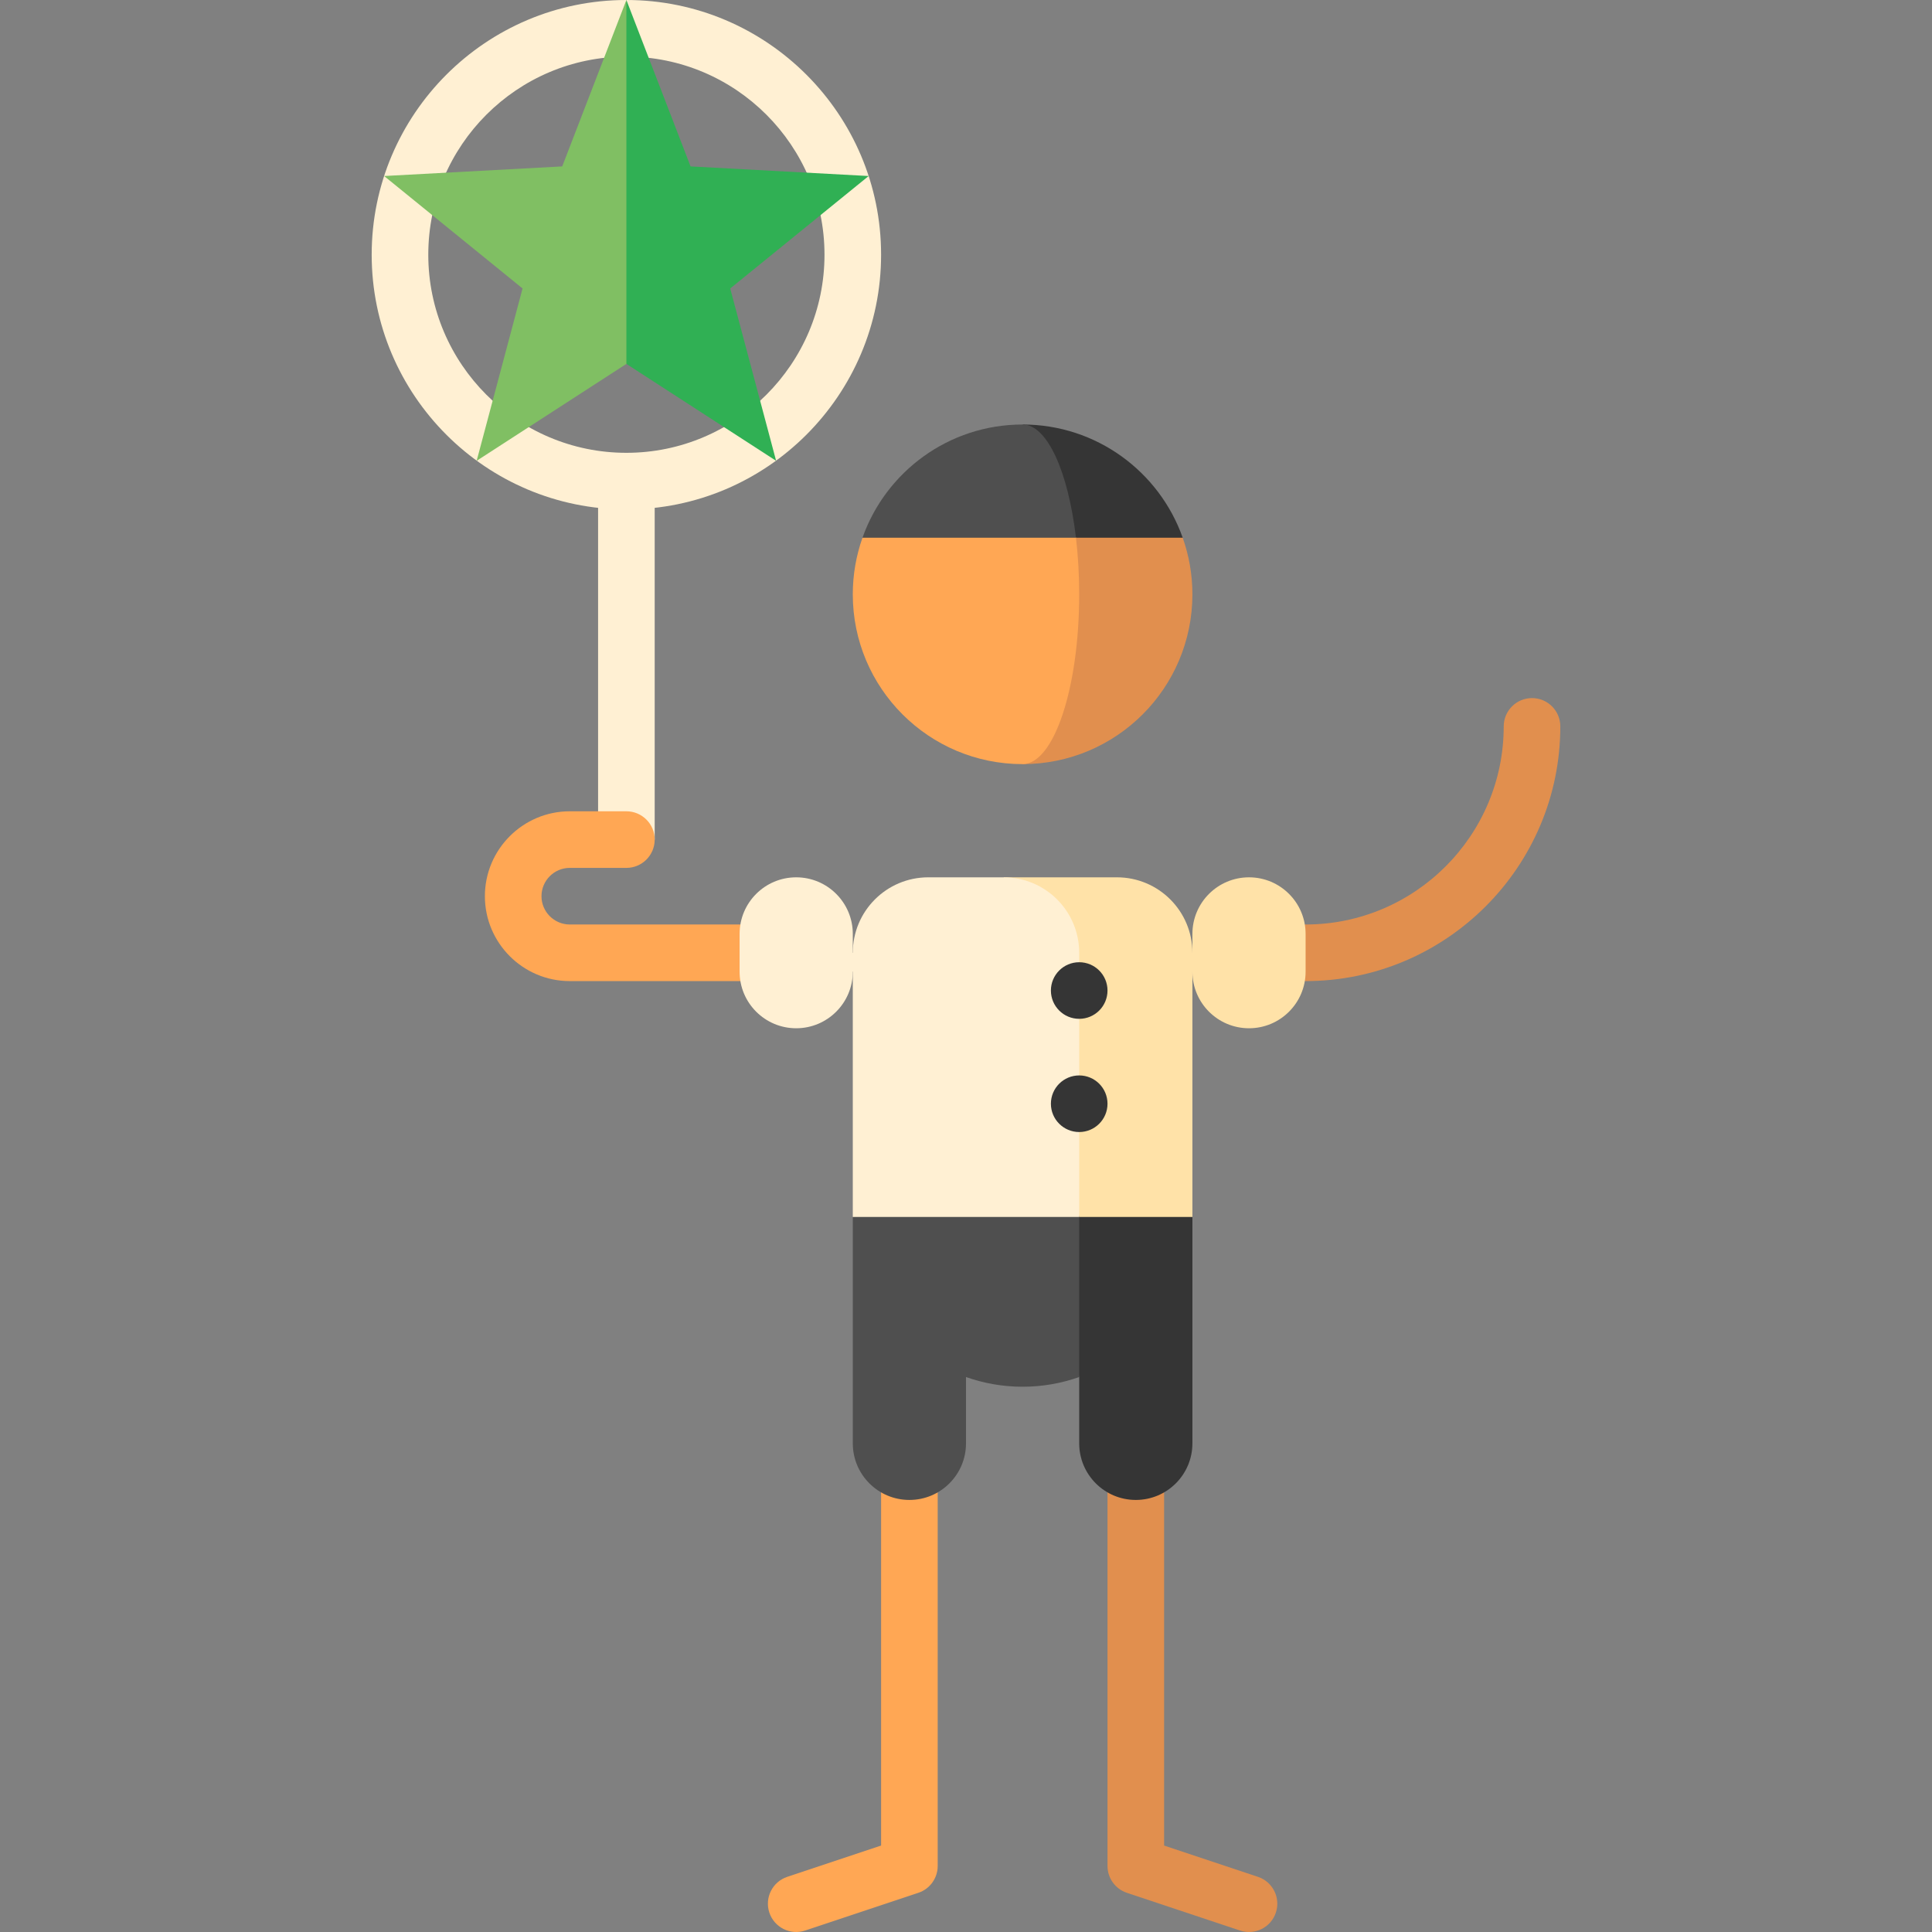 <svg id="Capa_1" enable-background="new 0 0 512 512" height="512" viewBox="0 0 512 512" width="512" xmlns="http://www.w3.org/2000/svg"><rect x="0" y="0" width="512" height="512" fill="#808080" stroke="none"/><g><path d="m158.5 127.5h15v95h-15z" fill="#fff0d3"/><path d="m166 135c-37.22 0-67.5-30.28-67.5-67.5s30.28-67.5 67.5-67.5 67.5 30.28 67.5 67.5-30.28 67.5-67.5 67.5zm0-120c-28.949 0-52.5 23.552-52.5 52.5s23.551 52.5 52.5 52.5 52.5-23.552 52.5-52.5-23.551-52.5-52.5-52.5z" fill="#fff0d3"/><path d="m230.205 46.646-47.199-2.546-17.006-44.1-12.859 76.447 12.859 19.991 39.681 25.682-12.164-45.673z" fill="#30b054"/><path d="m166 96.438v-96.438l-17.006 44.1-47.199 2.546 36.689 29.801-12.165 45.673z" fill="#80bf63"/><path d="m151 245c-4.136 0-7.5-3.364-7.5-7.5s3.364-7.5 7.5-7.5h15c4.142 0 7.5-3.357 7.5-7.5s-3.358-7.5-7.5-7.5h-15c-12.407 0-22.5 10.094-22.5 22.5s10.093 22.5 22.5 22.5h60v-15z" fill="#ffa754"/><path d="m233.501 292.5v196.592l-24.87 8.29c-3.93 1.31-6.053 5.557-4.744 9.487 1.31 3.93 5.559 6.054 9.487 4.744l29.998-10c3.063-1.021 5.128-3.887 5.128-7.115v-201.998z" fill="#ffa754"/><g fill="#e18f4e"><path d="m308.501 292.5v196.592l24.87 8.29c3.93 1.31 6.053 5.557 4.744 9.487-1.31 3.93-5.559 6.054-9.487 4.744l-29.998-10c-3.063-1.021-5.128-3.887-5.128-7.115v-201.998z"/><path d="m406 185c-4.143 0-7.5 3.357-7.5 7.5 0 28.948-23.552 52.5-52.5 52.5h-15v15h15c37.22 0 67.5-30.28 67.5-67.5 0-4.143-3.357-7.5-7.5-7.5z"/><path d="m270.999 122.5v80c24.853 0 45-20.147 45-45 0-5.261-.912-10.307-2.571-15z"/></g><path d="m270.999 112.5 14.143 30h28.286c-6.179-17.476-22.838-30-42.429-30z" fill="#353535"/><path d="m228.569 142.5c-1.659 4.693-2.571 9.739-2.571 15 0 24.853 20.147 45 45 45 8.284 0 15-20.147 15-45 0-5.261-.304-10.307-.857-15l-14.143-20z" fill="#ffa754"/><path d="m270.999 112.5c-19.592 0-36.25 12.524-42.429 30h56.572c-2.06-17.476-7.613-30-14.143-30z" fill="#4f4f4f"/><path d="m331 232.5c8.284 0 15 6.716 15 15v10c0 8.284-6.716 15-15 15s-15-6.716-15-15l-15-5h15v-5c0-8.284 6.716-15 15-15z" fill="#ffe2a8"/><path d="m211 232.5c-8.284 0-15 6.716-15 15v10c0 8.284 6.716 15 15 15s15-6.716 15-15l15-5h-15v-5c0-8.284-6.716-15-15-15z" fill="#fff0d3"/><path d="m226 322.5v60c0 8.284 6.716 15 15 15s15-6.716 15-15v-17.571c4.693 1.659 9.739 2.571 15 2.571s10.307-.912 15-2.571l20-72.429z" fill="#4f4f4f"/><path d="m286 292.5v90c0 8.284 6.716 15 15 15s15-6.716 15-15v-60z" fill="#353535"/><path d="m296 232.5h-30l20 90h30v-70c0-11.046-8.954-20-20-20z" fill="#ffe2a8"/><path d="m266 232.5h-20c-11.046 0-20 8.954-20 20v70h60v-70c0-11.046-8.954-20-20-20z" fill="#fff0d3"/><circle cx="286" cy="262.5" fill="#353535" r="7.5"/><circle cx="286" cy="292.5" fill="#353535" r="7.5"/></g></svg>